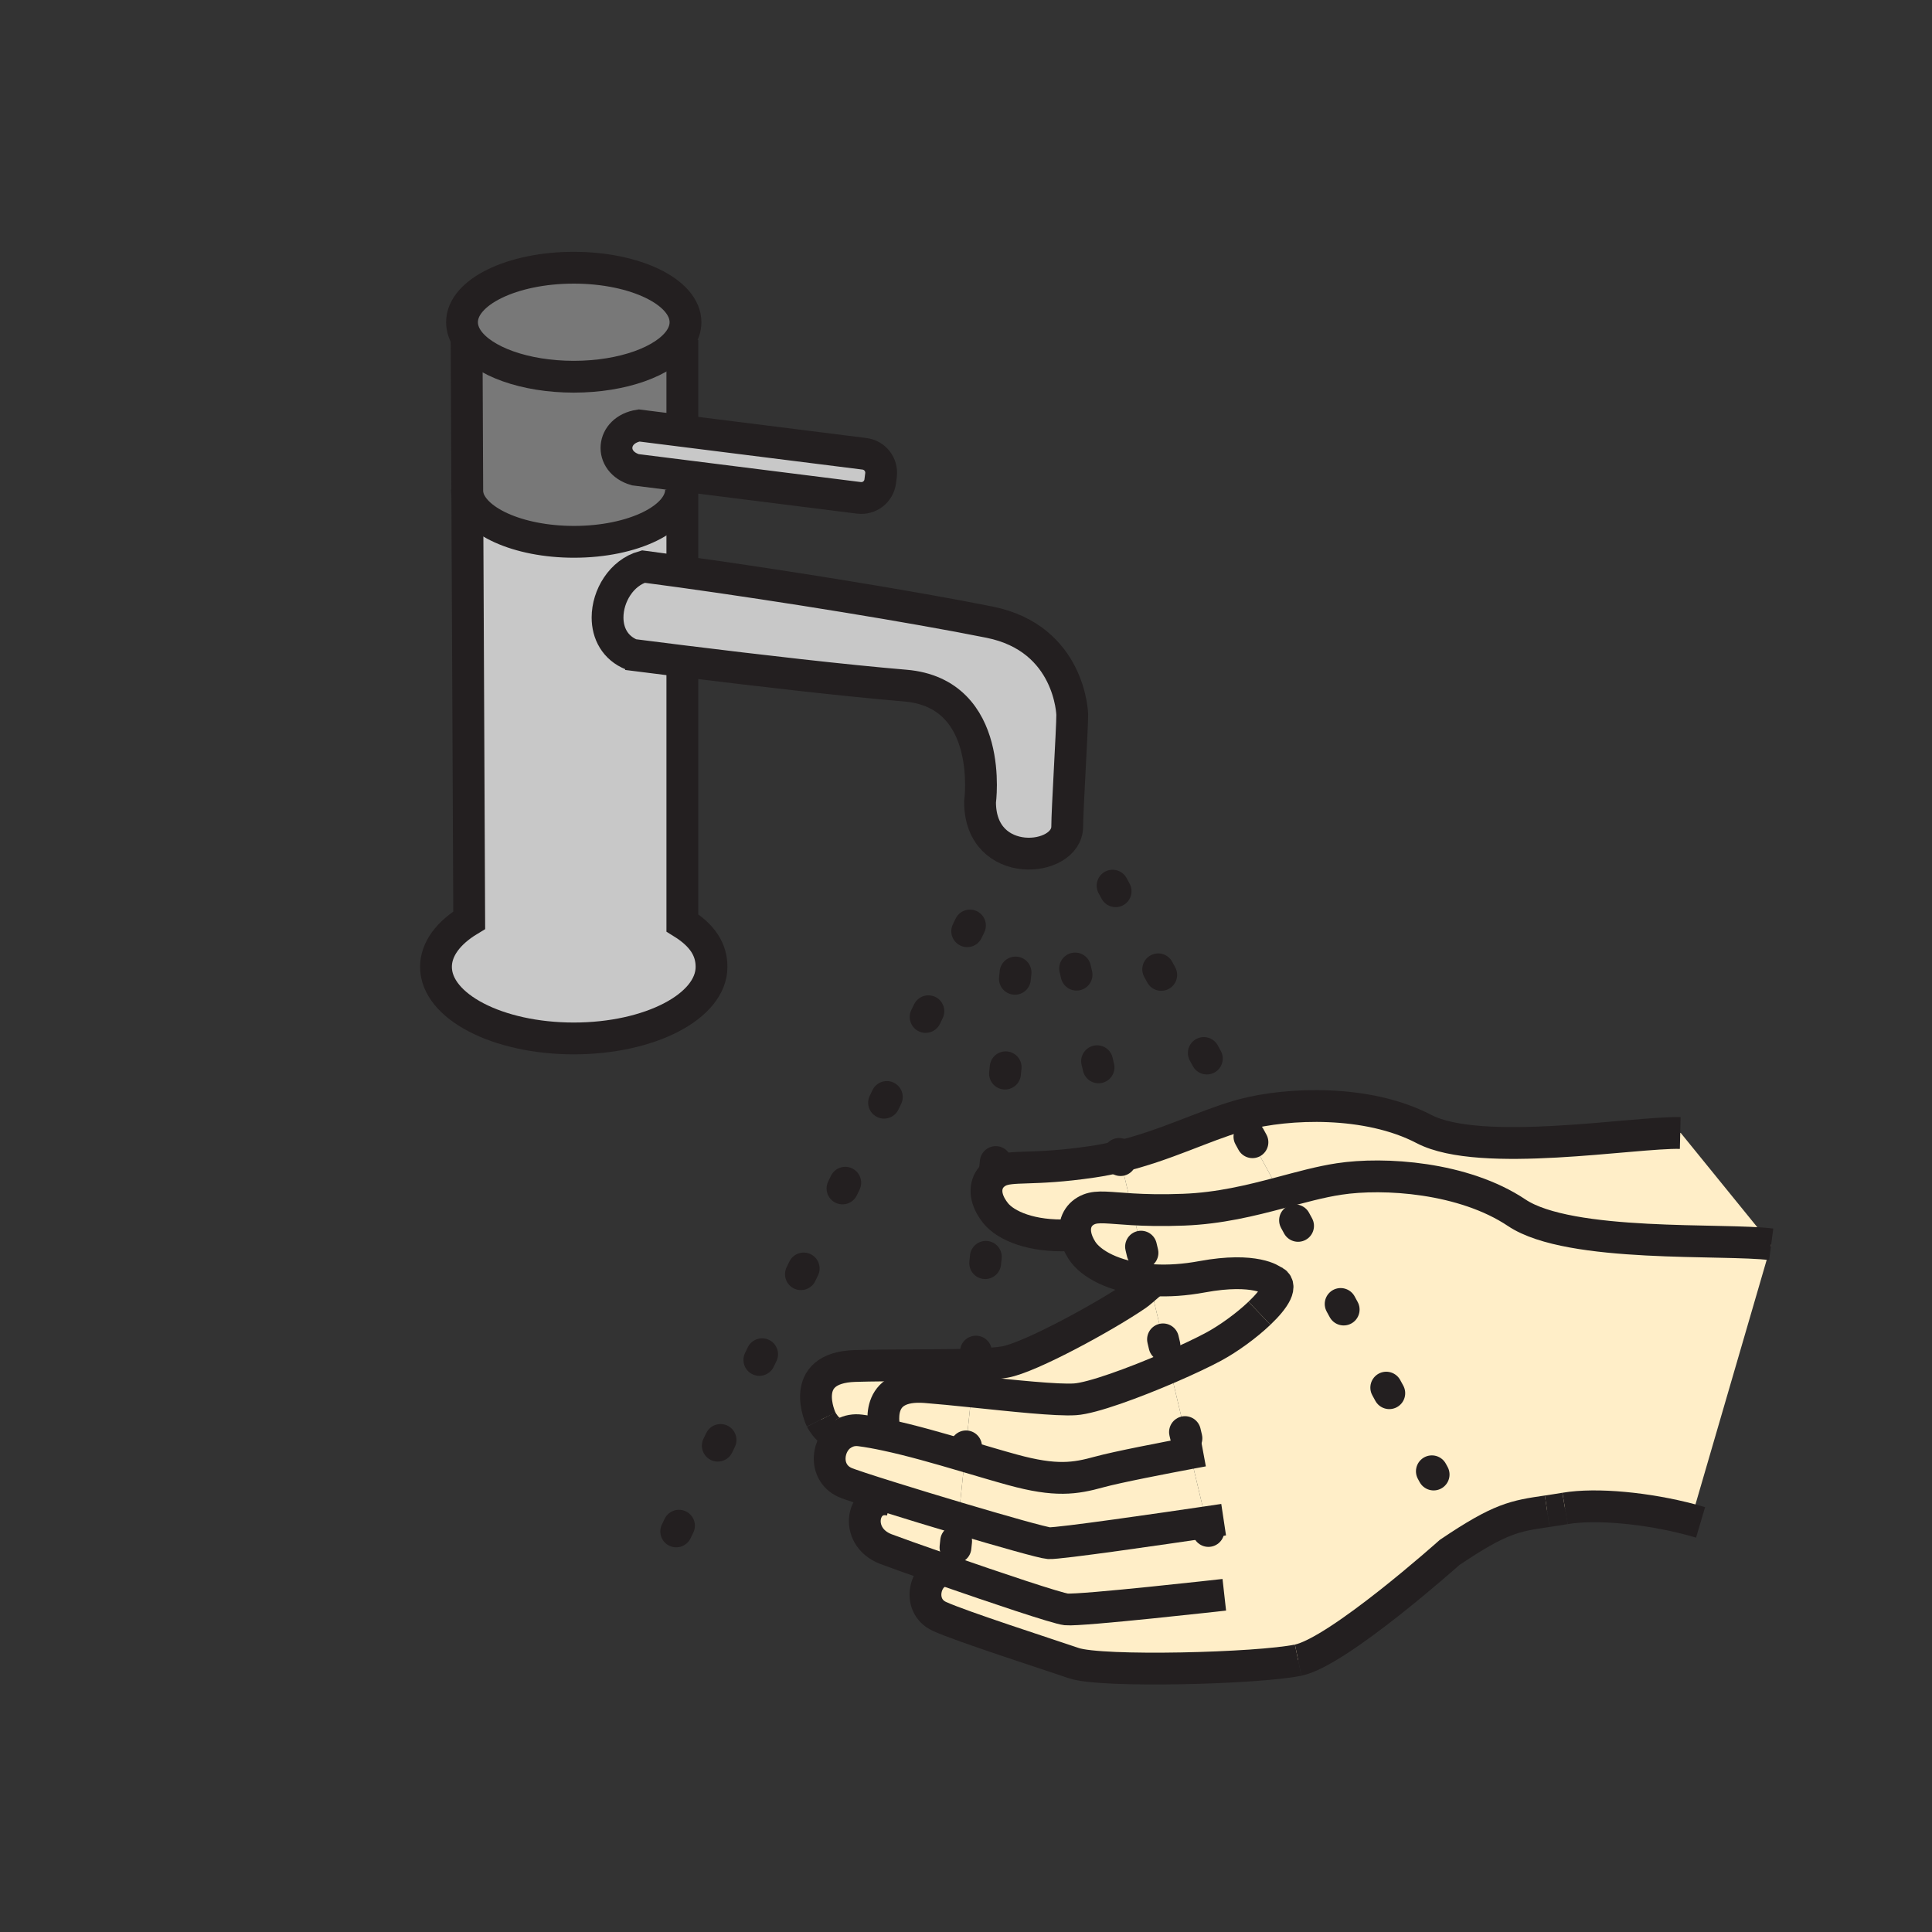 <?xml version="1.0" encoding="iso-8859-1"?>
<!-- Generator: Adobe Illustrator 12.0.1, SVG Export Plug-In . SVG Version: 6.00 Build 51448)  -->
<!DOCTYPE svg PUBLIC "-//W3C//DTD SVG 1.1//EN" "http://www.w3.org/Graphics/SVG/1.1/DTD/svg11.dtd">
<svg  version="1.1" id="Layer_1" xmlns="http://www.w3.org/2000/svg" xmlns:xlink="http://www.w3.org/1999/xlink" width="850.394" height="850.394"
	 viewBox="0 0 850.394 850.394" style="overflow:visible;enable-background:new 0 0 850.394 850.394;" xml:space="preserve">
<rect x="0" y="0" width="850.394" height="850.394" fill="#333333" stroke="none"/>
<g id="XMLID_9_">
	<g>
		<path style="fill:#FFEEC8;" d="M498.34,532.28l7.37,31.08c-15.44-1.28-25.729-7.13-29.49-13.021c-1.569-2.45-2.479-4.79-2.83-6.93
			c-0.88-5.271,1.601-9.34,5.931-11.09C483.24,530.75,488.15,531.68,498.34,532.28z"/>
		<path style="fill:#FFEEC8;" d="M479.32,532.32c-4.33,1.75-6.811,5.819-5.931,11.09l-3.14,0.29c-16.17,0.689-27.52-4.12-32.02-9.72
			c-0.78-0.98-1.44-1.95-1.99-2.9l1.5-14.28c0.5-0.399,1.04-0.75,1.63-1.069c5.8-3.101,14.67-0.391,41.5-4.351
			c4.13-0.61,8.12-1.399,11.97-2.33l5.5,23.23C488.15,531.68,483.24,530.75,479.32,532.32z"/>
		<path style="fill:#787878;" d="M301.73,141.83c0,2.69-0.91,5.28-2.59,7.7c-6.57,9.47-24.95,16.29-46.59,16.29
			c-21.65,0-40.03-6.82-46.61-16.29c-1.67-2.42-2.58-5.01-2.58-7.7c0-13.25,22.02-23.99,49.19-23.99
			C279.7,117.84,301.73,128.58,301.73,141.83z"/>
		<path style="fill:#787878;" d="M300.34,209.36v6.14h-0.56c0,12.7-21.1,22.99-47.12,22.99c-24.79,0-45.1-9.33-46.98-21.19v-0.03
			l-0.3-67.67l0.56-0.07c6.58,9.47,24.96,16.29,46.61,16.29c21.64,0,40.02-6.82,46.59-16.29l1.2,0.07v37.34l-0.34,2.69l-18.69-2.35
			c-12.37,1.91-13.56,15.99-1.67,19.48L300.34,209.36z"/>
		<path style="fill:#C8C8C8;" d="M380.52,199.75c4.59,0.58,7.84,4.77,7.27,9.36l-0.35,2.76c-0.57,4.59-4.77,7.84-9.36,7.27
			l-77.74-9.78l-20.7-2.6c-11.89-3.49-10.7-17.57,1.67-19.48l18.69,2.35L380.52,199.75z"/>
		<path style="fill:#C8C8C8;" d="M278.17,288.21c7.14,0.91,14.68,1.86,22.44,2.82l-0.27,2.16V406.2
			c8.79,5.47,12.85,11.69,12.85,19.37c0,17.4-27.15,31.51-60.64,31.51c-33.5,0-60.65-14.11-60.65-31.51
			c0-7.84,5.51-15.02,14.63-20.53l-0.85-187.74c1.88,11.86,22.19,21.19,46.98,21.19c26.02,0,47.12-10.29,47.12-22.99h0.56v33.91
			l-0.32,2.24c-5.83-0.81-11.47-1.57-16.85-2.27c-9.62,2.7-15.75,12.92-15.75,22.42C267.42,278.71,270.67,285.23,278.17,288.21z"/>
		<path style="fill:#C8C8C8;" d="M471.96,314.57c0,6.54-2.21,42.06-2.21,49.23c0,15.8-38.37,19.35-38.37-10.8
			c0,0,6.61-47.93-32.96-51.23c-26.78-2.25-64.31-6.59-97.81-10.74c-7.76-0.96-15.3-1.91-22.44-2.82
			c-7.5-2.98-10.75-9.5-10.75-16.41c0-9.5,6.13-19.72,15.75-22.42c5.38,0.7,11.02,1.46,16.85,2.27
			c45.18,6.27,101.88,15.47,135.5,22.2C471.24,281,471.96,314.57,471.96,314.57z"/>
		<path style="fill:#FFEEC8;" d="M739.72,498.58l39.9,49.13c-20.15-2.66-88.59,1.74-111.99-13.89
			c-23.399-15.681-58.56-17.88-78.189-14.88c-8.23,1.239-16.82,3.64-26.021,6.079L545,491.24c0.81-0.24,1.61-0.46,2.41-0.67
			c19.189-5.09,54.38-6.69,79.34,6.38c24.95,13.01,92.51,1.27,112.83,1.75L739.72,498.58z"/>
		<path style="fill:#FFEEC8;" d="M545,491.24l18.42,33.779c-12.729,3.381-26.64,6.841-42.38,7.44c-9.7,0.38-17.021,0.15-22.7-0.18
			l-5.5-23.23C512.95,504.21,529.46,495.74,545,491.24z"/>
		<path style="fill:#FFEEC8;" d="M560.14,563.71c4.88,1.71,1.061,7.83-5.779,14.33c-5.7,5.43-13.53,11.12-20.17,14.71
			c-4.771,2.57-11.74,5.86-19.351,9.15l-8.71-36.78c0.771-0.67,1.44-1.25,1.89-1.61c6.28,0.33,13.351-0.09,21.12-1.529
			C552.63,557.65,560.14,563.71,560.14,563.71z"/>
		<path style="fill:#FFEEC8;" d="M506.13,565.12l8.71,36.78c-15.68,6.779-34.109,13.55-41.67,14.029
			c-8.01,0.53-27.5-1.6-45.43-3.449l1.24-11.91c5.63-0.2,10.289-0.521,13.279-1.051c11.101-1.93,44.53-20.229,58.17-29.619
			C501.54,569.14,504.16,566.82,506.13,565.12z"/>
		<path style="fill:#FFEEC8;" d="M514.84,601.9l8.94,37.72c-10.4,1.95-32.07,6.11-40,8.3c-10.59,2.92-19.04,4.29-38.181-0.979
			c-6.18-1.69-13.33-3.83-20.83-6.04l2.97-28.42c17.93,1.85,37.42,3.979,45.43,3.449C480.73,615.45,499.16,608.68,514.84,601.9z"/>
		<path style="fill:#FFEEC8;" d="M427.74,612.48l-2.97,28.42c-11.56-3.41-23.96-6.98-34.91-9.301c-1.18-4.14-5.3-22.84,17.61-21.04
			C413.38,611.02,420.43,611.73,427.74,612.48z"/>
		<path style="fill:#FFEEC8;" d="M428.98,600.57l-1.24,11.91c-7.31-0.75-14.36-1.461-20.27-1.921c-22.91-1.8-18.79,16.9-17.61,21.04
			c-3.95-0.85-7.71-1.529-11.17-1.979c-2.7-0.351-5.08,0.14-7.05,1.18c-5.84,2.59-10.19-5.97-10.19-5.97s-10.9-22.811,14.91-23.58
			C391.32,600.8,413.68,601.12,428.98,600.57z"/>
		<path style="fill:#FFEEC8;" d="M389.86,631.6c10.95,2.32,23.35,5.891,34.91,9.301l-2.86,27.369
			c-10.17-3.029-20.69-6.229-29.47-8.979c-10.69-3.33-18.82-5.99-20.64-6.84c-9.52-4.42-8.03-17.48-0.16-21.65
			c1.97-1.04,4.35-1.53,7.05-1.18C382.15,630.07,385.91,630.75,389.86,631.6z"/>
		<path style="fill:#FFEEC8;" d="M523.78,639.62l7.21,30.41c-18.55,2.739-64.931,9.489-69.3,9.22
			c-2.53-0.16-20.521-5.25-39.78-10.98l2.86-27.369c7.5,2.21,14.65,4.35,20.83,6.04c19.141,5.27,27.591,3.899,38.181,0.979
			C491.71,645.73,513.38,641.57,523.78,639.62z"/>
		<path style="fill:#FFEEC8;" d="M523.78,639.62l-8.94-37.72c7.61-3.29,14.58-6.58,19.351-9.15c6.64-3.59,14.47-9.28,20.17-14.71
			c6.84-6.5,10.659-12.62,5.779-14.33c0,0-7.51-6.06-31-1.729c-7.77,1.439-14.84,1.859-21.12,1.529
			c-0.779-0.029-1.55-0.09-2.31-0.149l-7.37-31.08c5.68,0.33,13,0.56,22.7,0.18c15.74-0.6,29.65-4.06,42.38-7.44
			c9.2-2.439,17.79-4.84,26.021-6.079c19.63-3,54.79-0.801,78.189,14.88c23.4,15.63,91.84,11.229,111.99,13.89l-35.3,121.2
			c-19.051-5.08-41.66-7.29-55.44-4.95c-2.91,0.5-5.49,0.87-7.85,1.23c-14.29,2.109-20.471,2.949-43,18.159
			c0,0-48.87,43.7-66.63,47.381c-17.74,3.699-86.48,5.479-98.7,1.329c-12.24-4.159-49.9-16.31-59.16-20.56
			c-10.48-4.78-6.34-20.15,2.73-20.19l0.03-0.079c-12.73-4.421-23.5-8.271-26.43-9.41c-14.64-5.69-10.31-24.73,2.27-21.53l0.3-1
			c8.78,2.75,19.3,5.95,29.47,8.979c19.26,5.73,37.25,10.82,39.78,10.98c4.369,0.27,50.75-6.48,69.3-9.22L523.78,639.62z"/>
	</g>
	<g>
		
			<line style="fill:none;stroke:#231F20;stroke-width:14;stroke-linecap:round;stroke-linejoin:round;stroke-dasharray:2.796 39.146;" x1="426.94" y1="407.37" x2="289.9" y2="690.05"/>
		
			<polyline style="fill:none;stroke:#231F20;stroke-width:14;stroke-linecap:round;stroke-linejoin:round;stroke-dasharray:2.796 39.146;" points="
			447.01,428.06 437.74,516.8 436.24,531.08 428.98,600.57 427.74,612.48 424.77,640.9 421.91,668.27 419.9,687.49 		"/>
		
			<polyline style="fill:none;stroke:#231F20;stroke-width:14;stroke-linecap:round;stroke-linejoin:round;stroke-dasharray:2.796 39.146;" points="
			473.22,426.29 492.84,509.05 498.34,532.28 505.71,563.36 506.13,565.12 514.84,601.9 523.78,639.62 530.99,670.03 534.71,685.72 
					"/>
		
			<polyline style="fill:none;stroke:#231F20;stroke-width:14;stroke-linecap:round;stroke-linejoin:round;stroke-dasharray:2.796 39.146;" points="
			489.72,389.83 545,491.24 563.42,525.02 631.03,649.03 		"/>
		<polyline style="fill:none;stroke:#231F20;stroke-width:14;" points="300.34,209.36 300.34,215.5 300.34,249.41 		"/>
		<line style="fill:none;stroke:#231F20;stroke-width:14;" x1="300.34" y1="149.6" x2="300.34" y2="186.94"/>
		<path style="fill:none;stroke:#231F20;stroke-width:14;" d="M205.94,149.53c-1.67-2.42-2.58-5.01-2.58-7.7
			c0-13.25,22.02-23.99,49.19-23.99c27.15,0,49.18,10.74,49.18,23.99c0,2.69-0.91,5.28-2.59,7.7c-6.57,9.47-24.95,16.29-46.59,16.29
			C230.9,165.82,212.52,159,205.94,149.53z"/>
		<path style="fill:none;stroke:#231F20;stroke-width:14;" d="M205.68,217.27c-0.09-0.58-0.14-1.17-0.14-1.77"/>
		<path style="fill:none;stroke:#231F20;stroke-width:14;" d="M299.78,215.5c0,12.7-21.1,22.99-47.12,22.99
			c-24.79,0-45.1-9.33-46.98-21.19"/>
		<path style="fill:none;stroke:#231F20;stroke-width:14;" d="M276.03,287.94c0.71,0.09,1.42,0.18,2.14,0.27
			c7.14,0.91,14.68,1.86,22.44,2.82c33.5,4.15,71.03,8.49,97.81,10.74c39.57,3.3,32.96,51.23,32.96,51.23
			c0,30.15,38.37,26.6,38.37,10.8c0-7.17,2.21-42.69,2.21-49.23c0,0-0.72-33.57-36.44-40.72c-33.62-6.73-90.319-15.93-135.5-22.2
			c-5.83-0.81-11.47-1.57-16.85-2.27c-9.62,2.7-15.75,12.92-15.75,22.42c0,6.91,3.25,13.43,10.75,16.41"/>
		<path style="fill:none;stroke:#231F20;stroke-width:14;" d="M300,189.63l-18.69-2.35c-12.37,1.91-13.56,15.99-1.67,19.48l20.7,2.6
			l77.74,9.78c4.59,0.57,8.79-2.68,9.36-7.27l0.35-2.76c0.57-4.59-2.68-8.78-7.27-9.36L300,189.63z"/>
		<path style="fill:none;stroke:#231F20;stroke-width:14;" d="M300.34,293.19V406.2c8.79,5.47,12.85,11.69,12.85,19.37
			c0,17.4-27.15,31.51-60.64,31.51c-33.5,0-60.65-14.11-60.65-31.51c0-7.84,5.51-15.02,14.63-20.53l-0.85-187.74v-0.03l-0.3-67.67"
			/>
		<path style="fill:none;stroke:#231F20;stroke-width:14;stroke-miterlimit:10;" d="M538.89,701.96c0,0-63.18,7.1-69.59,6.43
			c-4.05-0.439-31.359-9.63-53-17.159c-12.73-4.421-23.5-8.271-26.43-9.41c-14.64-5.69-10.31-24.73,2.27-21.53"/>
		<path style="fill:none;stroke:#231F20;stroke-width:14;stroke-miterlimit:10;" d="M538.6,668.9c0,0-2.909,0.439-7.609,1.13
			c-18.55,2.739-64.931,9.489-69.3,9.22c-2.53-0.16-20.521-5.25-39.78-10.98c-10.17-3.029-20.69-6.229-29.47-8.979
			c-10.69-3.33-18.82-5.99-20.64-6.84c-9.52-4.42-8.03-17.48-0.16-21.65c1.97-1.04,4.35-1.53,7.05-1.18
			c3.46,0.45,7.22,1.13,11.17,1.979c10.95,2.32,23.35,5.891,34.91,9.301c7.5,2.21,14.65,4.35,20.83,6.04
			c19.141,5.27,27.591,3.899,38.181,0.979c7.93-2.189,29.6-6.35,40-8.3c3.489-0.65,5.71-1.061,5.71-1.061"/>
		<path style="fill:none;stroke:#231F20;stroke-width:14;stroke-miterlimit:10;" d="M554.36,578.04
			c6.84-6.5,10.659-12.62,5.779-14.33c0,0-7.51-6.06-31-1.729c-7.77,1.439-14.84,1.859-21.12,1.529
			c-0.779-0.029-1.55-0.09-2.31-0.149c-15.44-1.28-25.729-7.13-29.49-13.021c-1.569-2.45-2.479-4.79-2.83-6.93
			c-0.88-5.271,1.601-9.34,5.931-11.09c3.92-1.57,8.83-0.641,19.02-0.04c5.68,0.33,13,0.56,22.7,0.18
			c15.74-0.6,29.65-4.06,42.38-7.44c9.2-2.439,17.79-4.84,26.021-6.079c19.63-3,54.79-0.801,78.189,14.88
			c23.4,15.63,91.84,11.229,111.99,13.89"/>
		<path style="fill:none;stroke:#231F20;stroke-width:14;stroke-miterlimit:10;" d="M390.11,632.4c0,0-0.1-0.29-0.25-0.801
			c-1.18-4.14-5.3-22.84,17.61-21.04c5.91,0.46,12.96,1.171,20.27,1.921c17.93,1.85,37.42,3.979,45.43,3.449
			c7.561-0.479,25.99-7.25,41.67-14.029c7.61-3.29,14.58-6.58,19.351-9.15c6.64-3.59,14.47-9.28,20.17-14.71"/>
		<path style="fill:none;stroke:#231F20;stroke-width:14;stroke-miterlimit:10;" d="M571.4,730.73
			c-17.74,3.699-86.48,5.479-98.7,1.329c-12.24-4.159-49.9-16.31-59.16-20.56c-10.48-4.78-6.34-20.15,2.73-20.19"/>
		<path style="fill:none;stroke:#231F20;stroke-width:14;stroke-miterlimit:10;" d="M681.03,665.19
			c-14.29,2.109-20.471,2.949-43,18.159c0,0-48.87,43.7-66.63,47.381"/>
		<path style="fill:none;stroke:#231F20;stroke-width:14;stroke-miterlimit:10;" d="M688.88,663.96c-2.91,0.5-5.49,0.87-7.85,1.23"
			/>
		<path style="fill:none;stroke:#231F20;stroke-width:14;stroke-miterlimit:10;" d="M748.53,670.1c-1.38-0.409-2.79-0.81-4.21-1.189
			c-19.051-5.08-41.66-7.29-55.44-4.95"/>
		<path style="fill:none;stroke:#231F20;stroke-width:14;stroke-miterlimit:10;" d="M470.25,543.7
			c-16.17,0.689-27.52-4.12-32.02-9.72c-0.78-0.98-1.44-1.95-1.99-2.9c-3.391-5.94-2.3-11.25,1.5-14.28
			c0.5-0.399,1.04-0.75,1.63-1.069c5.8-3.101,14.67-0.391,41.5-4.351c4.13-0.61,8.12-1.399,11.97-2.33
			c20.11-4.84,36.62-13.31,52.16-17.81c0.81-0.24,1.61-0.46,2.41-0.67c19.189-5.09,54.38-6.69,79.34,6.38
			c24.95,13.01,92.51,1.27,112.83,1.75"/>
		<path style="fill:none;stroke:#231F20;stroke-width:14;stroke-miterlimit:10;" d="M361.45,624.83c0,0-10.9-22.811,14.91-23.58
			c14.96-0.45,37.32-0.13,52.621-0.68c5.63-0.2,10.289-0.521,13.279-1.051c11.101-1.93,44.53-20.229,58.17-29.619
			c1.11-0.761,3.73-3.08,5.7-4.78c0.771-0.67,1.44-1.25,1.89-1.61"/>
		<path style="fill:none;stroke:#231F20;stroke-width:14;stroke-miterlimit:10;" d="M361.45,624.83c0,0,4.35,8.56,10.19,5.97
			c0.03-0.01,0.07-0.02,0.1-0.04"/>
	</g>
</g>
<rect style="fill:none;" width="850.394" height="850.394"/>
</svg>
